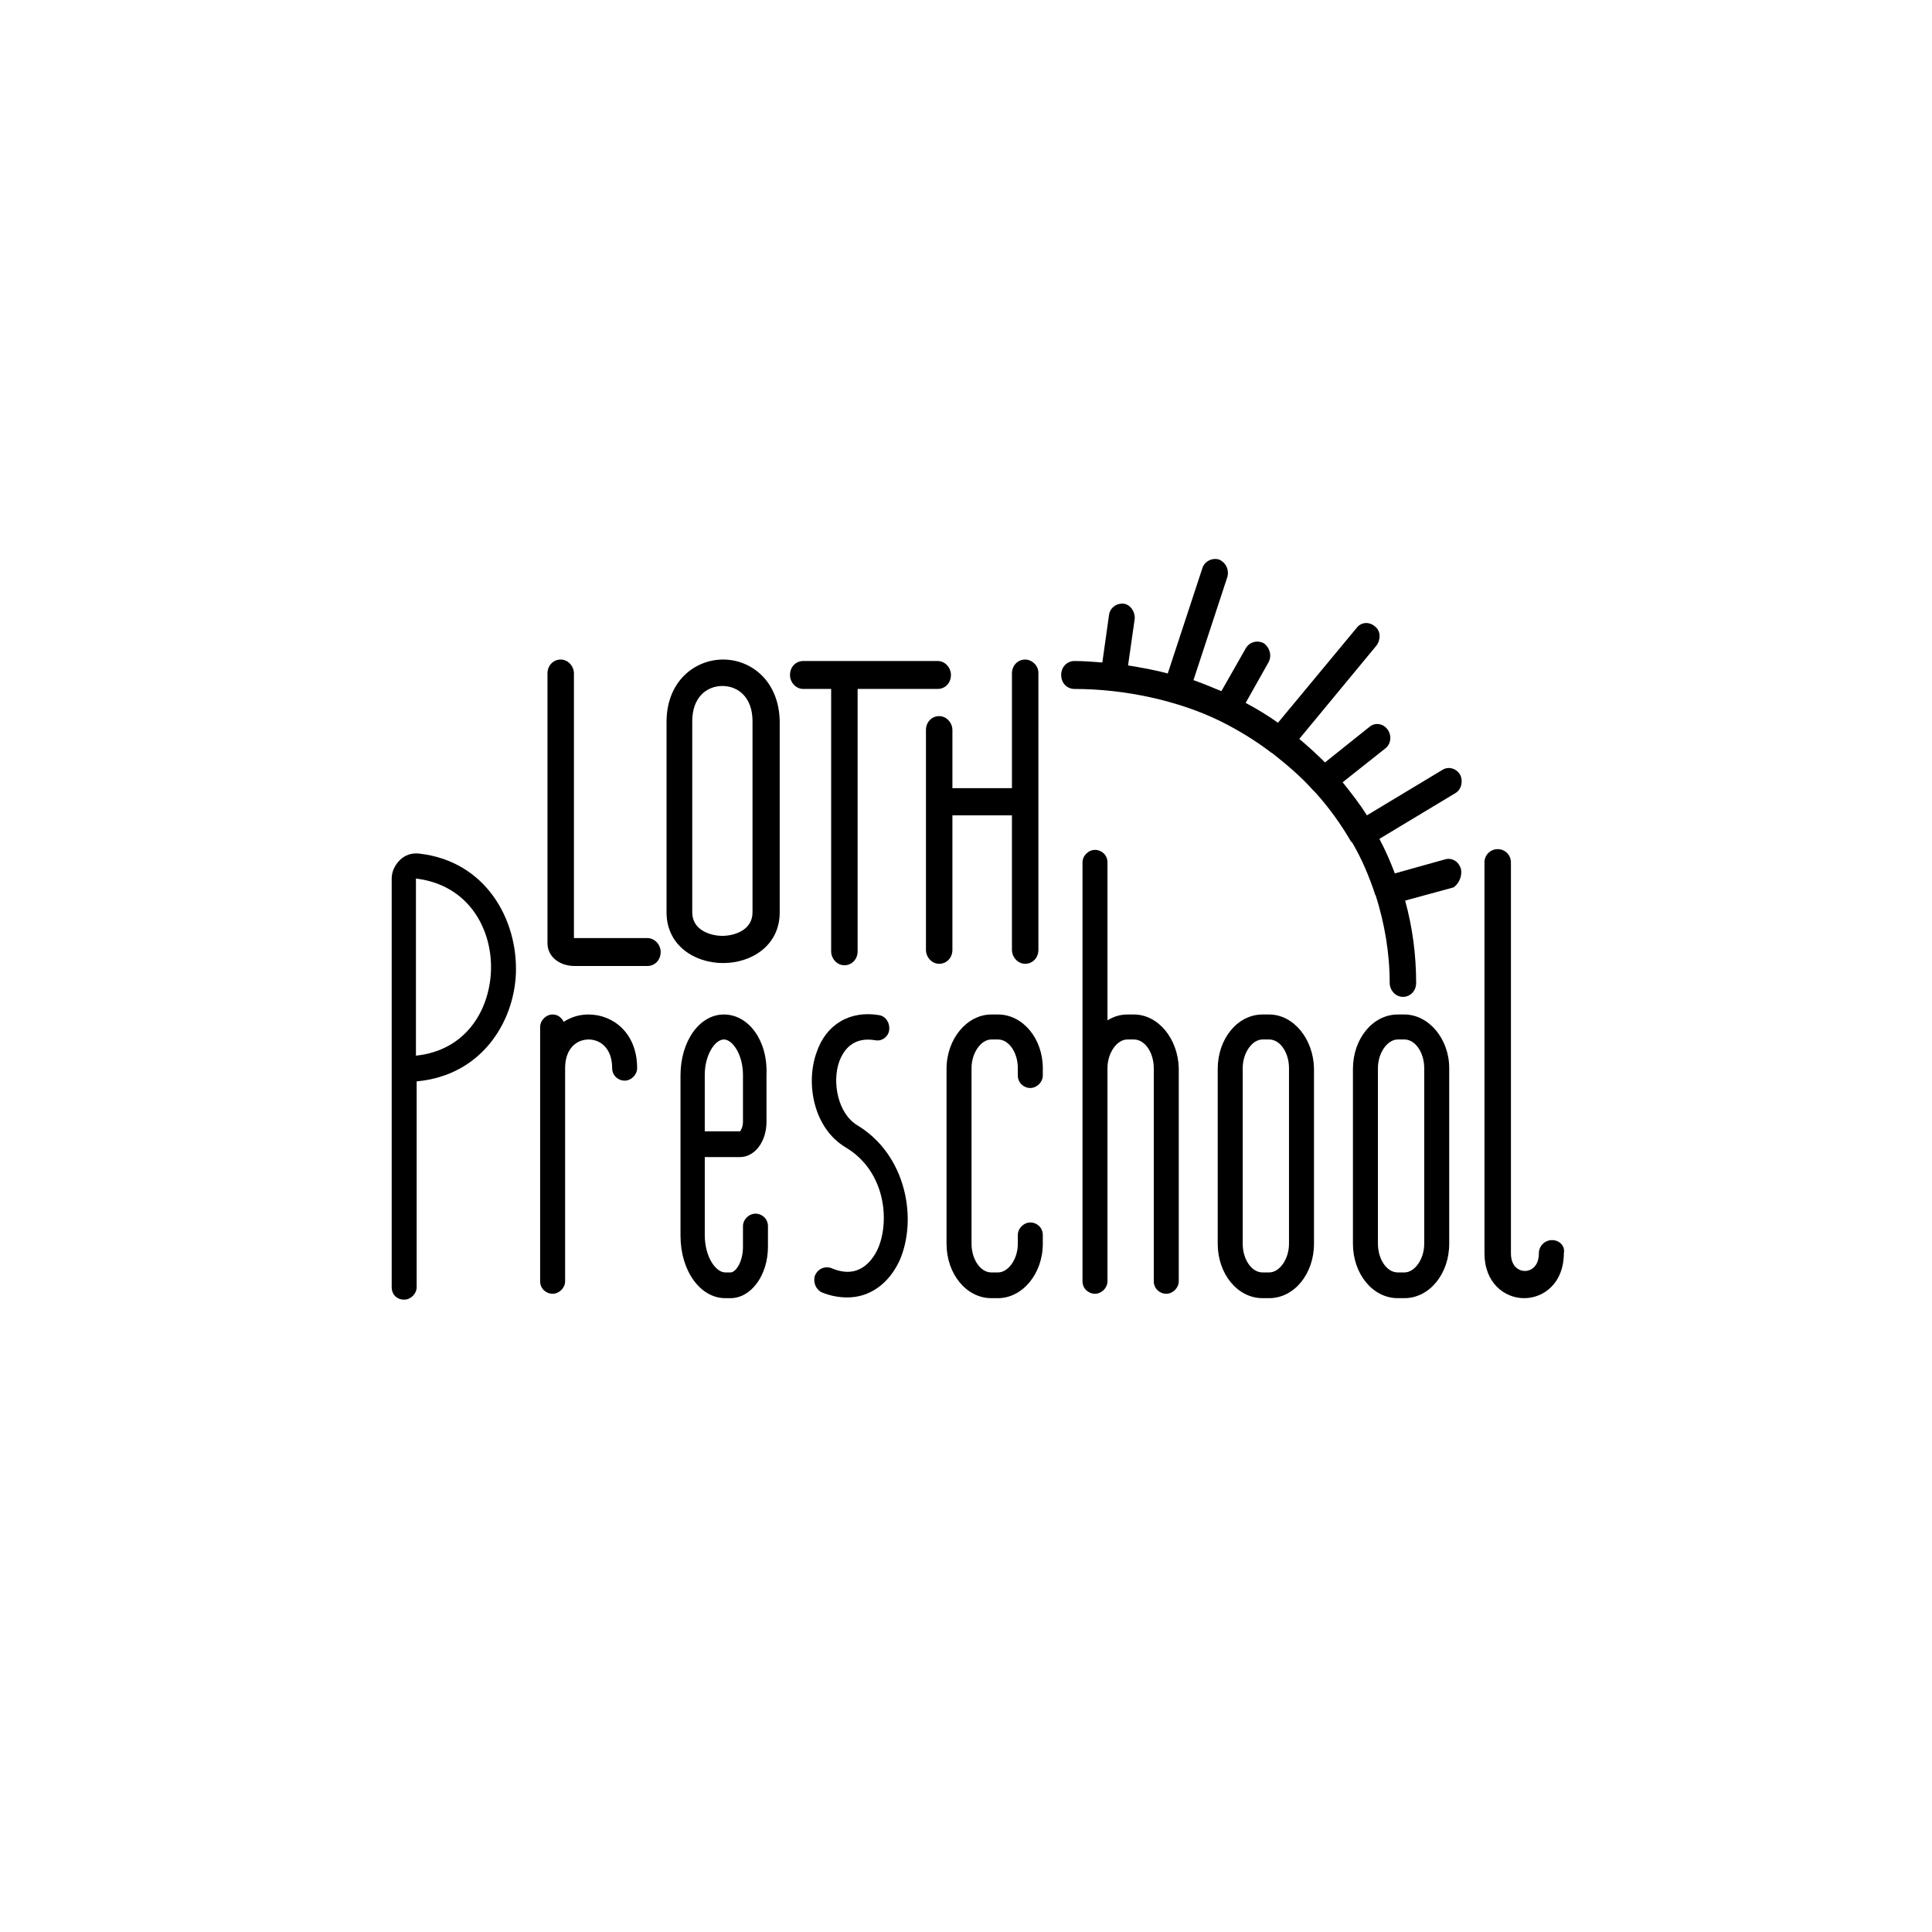 <!-- Generator: Adobe Illustrator 24.0.1, SVG Export Plug-In  -->
<svg version="1.1" xmlns="http://www.w3.org/2000/svg" xmlns:xlink="http://www.w3.org/1999/xlink" x="0px" y="0px"
	 width="210.54px" height="210.54px" viewBox="0 0 210.54 210.54" enable-background="new 0 0 210.54 210.54" xml:space="preserve">
<defs>
</defs>
<g>
	<rect fill="none" width="210.54" height="210.54"/>
	<g>
		<g>
			<path d="M111.718,71.873c-0.801,0-1.442,0.641-1.442,1.522v12.493h-6.487v-6.327c0-0.801-0.641-1.522-1.442-1.522
				c-0.801,0-1.442,0.641-1.442,1.522v23.946c0,0.801,0.641,1.522,1.442,1.522c0.801,0,1.442-0.641,1.442-1.522V88.851h6.487v14.656
				c0,0.801,0.641,1.522,1.442,1.522c0.801,0,1.442-0.641,1.442-1.522V73.315C113.16,72.514,112.439,71.873,111.718,71.873z"/>
		</g>
		<g>
			<path d="M78.803,71.873c-3.043,0-6.167,2.323-6.167,6.807v20.742c0,3.604,3.043,5.526,6.167,5.526s6.167-1.922,6.167-5.526V78.6
				C84.889,74.195,81.846,71.873,78.803,71.873z M82.006,99.423c0,2.002-2.082,2.563-3.284,2.563s-3.284-0.561-3.284-2.563V78.6
				c0-2.643,1.602-3.844,3.284-3.844s3.284,1.201,3.284,3.844V99.423z"/>
		</g>
		<g>
			<path d="M103.63,73.555c0-0.801-0.641-1.522-1.442-1.522H87.532c-0.801,0-1.442,0.641-1.442,1.522
				c0,0.801,0.641,1.522,1.442,1.522h3.043v28.591c0,0.801,0.641,1.522,1.442,1.522s1.442-0.641,1.442-1.522V75.076h8.729
				C102.989,75.076,103.63,74.436,103.63,73.555z"/>
		</g>
		<g>
			<path d="M70.554,102.226h-7.929h-0.08V73.395c0-0.801-0.641-1.522-1.442-1.522s-1.442,0.641-1.442,1.522v29.392
				c0,1.442,1.281,2.483,2.963,2.483h7.929c0.801,0,1.442-0.641,1.442-1.522S71.275,102.226,70.554,102.226z"/>
		</g>
	</g>
	<g>
		<g>
			<path d="M45.647,93.016c-0.801-0.08-1.522,0.16-2.082,0.721c-0.561,0.561-0.881,1.281-0.881,2.002v44.528
				c0,0.801,0.561,1.361,1.361,1.361c0.721,0,1.361-0.641,1.361-1.361v-22.424c7.048-0.641,10.571-6.407,10.812-11.693
				C56.459,100.223,52.935,93.817,45.647,93.016z M53.496,105.99c-0.24,4.245-2.803,8.489-8.169,9.05V95.739
				C51.253,96.459,53.736,101.505,53.496,105.99z"/>
		</g>
		<g>
			<path d="M64.147,110.555c-0.961,0-1.842,0.24-2.723,0.801c-0.24-0.481-0.641-0.801-1.201-0.801c-0.721,0-1.361,0.641-1.361,1.361
				v27.71c0,0.801,0.641,1.361,1.361,1.361s1.361-0.641,1.361-1.361v-23.225c0-2.162,1.281-3.123,2.563-3.123
				c1.281,0,2.563,0.961,2.563,3.123c0,0.801,0.641,1.361,1.361,1.361c0.721,0,1.361-0.641,1.361-1.361
				C69.433,112.557,66.79,110.555,64.147,110.555z"/>
		</g>
		<g>
			<path d="M78.883,110.555c-2.643,0-4.725,2.883-4.725,6.647v17.459c0,3.844,2.162,6.807,4.885,6.807h0.561
				c2.242,0,4.084-2.483,4.084-5.606v-2.242c0-0.801-0.641-1.361-1.361-1.361s-1.361,0.641-1.361,1.361v2.242
				c0,1.682-0.801,2.803-1.361,2.803h-0.561c-1.041,0-2.242-1.682-2.242-4.084v-8.489h3.844c1.602,0,2.883-1.682,2.883-3.844v-5.126
				C83.688,113.438,81.606,110.555,78.883,110.555z M80.965,122.247c0,0.561-0.24,0.961-0.32,1.041h-3.844v-6.167
				c0-2.162,1.121-3.844,2.082-3.844s2.082,1.682,2.082,3.844L80.965,122.247L80.965,122.247z"/>
		</g>
		<g>
			<path d="M93.459,122.648c-2.162-1.281-2.803-4.725-2.002-6.967c0.481-1.281,1.522-2.723,3.924-2.323
				c0.721,0.16,1.442-0.4,1.522-1.121c0.08-0.721-0.32-1.442-1.041-1.602c-3.203-0.561-5.846,0.961-6.887,4.084
				c-1.201,3.364-0.32,8.249,3.203,10.331c4.405,2.643,4.805,8.169,3.444,11.132c-0.641,1.281-2.082,3.284-5.045,2.002
				c-0.721-0.24-1.442,0.08-1.762,0.801c-0.24,0.721,0.08,1.522,0.721,1.842c0.961,0.4,1.922,0.561,2.803,0.561
				c2.403,0,4.485-1.442,5.686-4.004C100.026,132.819,98.744,125.851,93.459,122.648z"/>
		</g>
		<g>
			<path d="M108.755,110.555h-0.721c-2.643,0-4.885,2.643-4.885,5.926v19.061c0,3.284,2.162,5.926,4.885,5.926h0.721
				c2.643,0,4.885-2.643,4.885-5.926v-0.961c0-0.801-0.641-1.361-1.361-1.361s-1.361,0.641-1.361,1.361v0.961
				c0,1.682-1.041,3.123-2.162,3.123h-0.721c-1.201,0-2.162-1.442-2.162-3.123v-19.141c0-1.682,1.041-3.123,2.162-3.123h0.721
				c1.201,0,2.162,1.442,2.162,3.123v0.801c0,0.801,0.641,1.361,1.361,1.361s1.361-0.641,1.361-1.361v-0.801
				C113.64,113.197,111.478,110.555,108.755,110.555z"/>
		</g>
		<g>
			<path d="M138.307,110.555h-0.721c-2.723,0-4.885,2.643-4.885,5.926v19.061c0,3.284,2.162,5.926,4.885,5.926h0.721
				c2.723,0,4.885-2.643,4.885-5.926v-19.141C143.112,113.197,140.95,110.555,138.307,110.555z M140.469,135.541
				c0,1.682-1.041,3.123-2.162,3.123h-0.721c-1.201,0-2.162-1.442-2.162-3.123v-19.141c0-1.682,1.041-3.123,2.162-3.123h0.721
				c1.201,0,2.162,1.442,2.162,3.123V135.541z"/>
		</g>
		<g>
			<path d="M153.043,110.555h-0.721c-2.723,0-4.885,2.643-4.885,5.926v19.061c0,3.284,2.162,5.926,4.885,5.926h0.721
				c2.723,0,4.885-2.643,4.885-5.926v-19.141C157.928,113.197,155.686,110.555,153.043,110.555z M155.205,135.541
				c0,1.682-1.041,3.123-2.162,3.123h-0.721c-1.201,0-2.162-1.442-2.162-3.123v-19.141c0-1.682,1.041-3.123,2.162-3.123h0.721
				c1.201,0,2.162,1.442,2.162,3.123V135.541z"/>
		</g>
		<g>
			<path d="M123.571,110.555h-0.721c-0.801,0-1.522,0.24-2.162,0.641V93.977c0-0.801-0.641-1.361-1.361-1.361
				s-1.361,0.641-1.361,1.361v22.424v23.225c0,0.801,0.641,1.361,1.361,1.361s1.361-0.641,1.361-1.361v-23.225
				c0-1.682,1.041-3.123,2.162-3.123h0.721c1.201,0,2.162,1.442,2.162,3.123v23.225c0,0.801,0.641,1.361,1.361,1.361
				c0.721,0,1.361-0.641,1.361-1.361v-23.225C128.376,113.197,126.214,110.555,123.571,110.555z"/>
		</g>
		<g>
			<path d="M169.14,135.141c-0.801,0-1.442,0.641-1.442,1.442c0,1.442-0.881,1.922-1.522,1.922c-0.641,0-1.522-0.481-1.522-1.922
				V93.977c0-0.801-0.641-1.442-1.442-1.442c-0.801,0-1.442,0.641-1.442,1.442v42.606c0,3.203,2.162,4.885,4.325,4.885
				s4.325-1.682,4.325-4.885C170.582,135.782,169.941,135.141,169.14,135.141z"/>
		</g>
	</g>
	<g>
		<path d="M148.798,106.951"/>
	</g>
	<g>
		<path d="M144.473,107.271"/>
	</g>
	<g>
		<path d="M159.209,94.698c-0.24-0.801-0.961-1.281-1.762-1.041l-5.446,1.522c-0.481-1.281-1.041-2.563-1.682-3.764l8.249-4.965
			c0.721-0.4,0.881-1.361,0.561-2.002c-0.4-0.721-1.281-0.961-1.922-0.561l-8.249,4.965c-0.801-1.281-1.682-2.403-2.643-3.604
			l4.645-3.684c0.641-0.481,0.721-1.442,0.24-2.082c-0.481-0.641-1.361-0.801-2.002-0.24l-4.805,3.844
			c-0.881-0.881-1.842-1.762-2.803-2.563l8.409-10.171c0.481-0.641,0.481-1.602-0.16-2.082c-0.641-0.561-1.522-0.481-2.002,0.16
			l-8.569,10.331c-1.121-0.801-2.322-1.522-3.524-2.162l2.483-4.405c0.4-0.721,0.16-1.602-0.481-2.082
			c-0.721-0.4-1.602-0.16-2.002,0.561l-2.643,4.645c-0.961-0.4-1.922-0.801-3.043-1.201l3.684-11.212
			c0.24-0.801-0.16-1.602-0.881-1.922c-0.721-0.24-1.602,0.16-1.842,0.961l-3.764,11.452c-1.442-0.4-2.883-0.641-4.325-0.881
			l0.721-5.045c0.08-0.801-0.481-1.602-1.201-1.682c-0.801-0.08-1.522,0.481-1.602,1.281l-0.721,5.126
			c-1.041-0.08-2.002-0.16-3.043-0.16c-0.801,0-1.442,0.641-1.442,1.522c0,0.881,0.641,1.522,1.442,1.522
			c5.526,0,11.372,1.281,15.937,3.524c1.922,0.961,3.764,2.082,5.446,3.364l0,0c0.08,0.08,0.16,0.08,0.24,0.16
			c1.522,1.201,3.043,2.483,4.325,3.924c0,0,0,0,0.08,0.08c0.08,0.08,0.16,0.16,0.24,0.24c1.442,1.602,2.723,3.364,3.844,5.286
			c0,0,0,0.08,0.08,0.08l0.08,0.08c1.041,1.762,1.842,3.684,2.483,5.606l0,0c0,0,0,0.08,0.08,0.16
			c0.961,3.043,1.522,6.247,1.522,9.53c0,0.801,0.641,1.522,1.442,1.522c0.801,0,1.442-0.641,1.442-1.522
			c0-3.043-0.4-6.087-1.201-8.97l5.286-1.442C158.969,96.299,159.369,95.498,159.209,94.698z"/>
	</g>
</g>
</svg>
